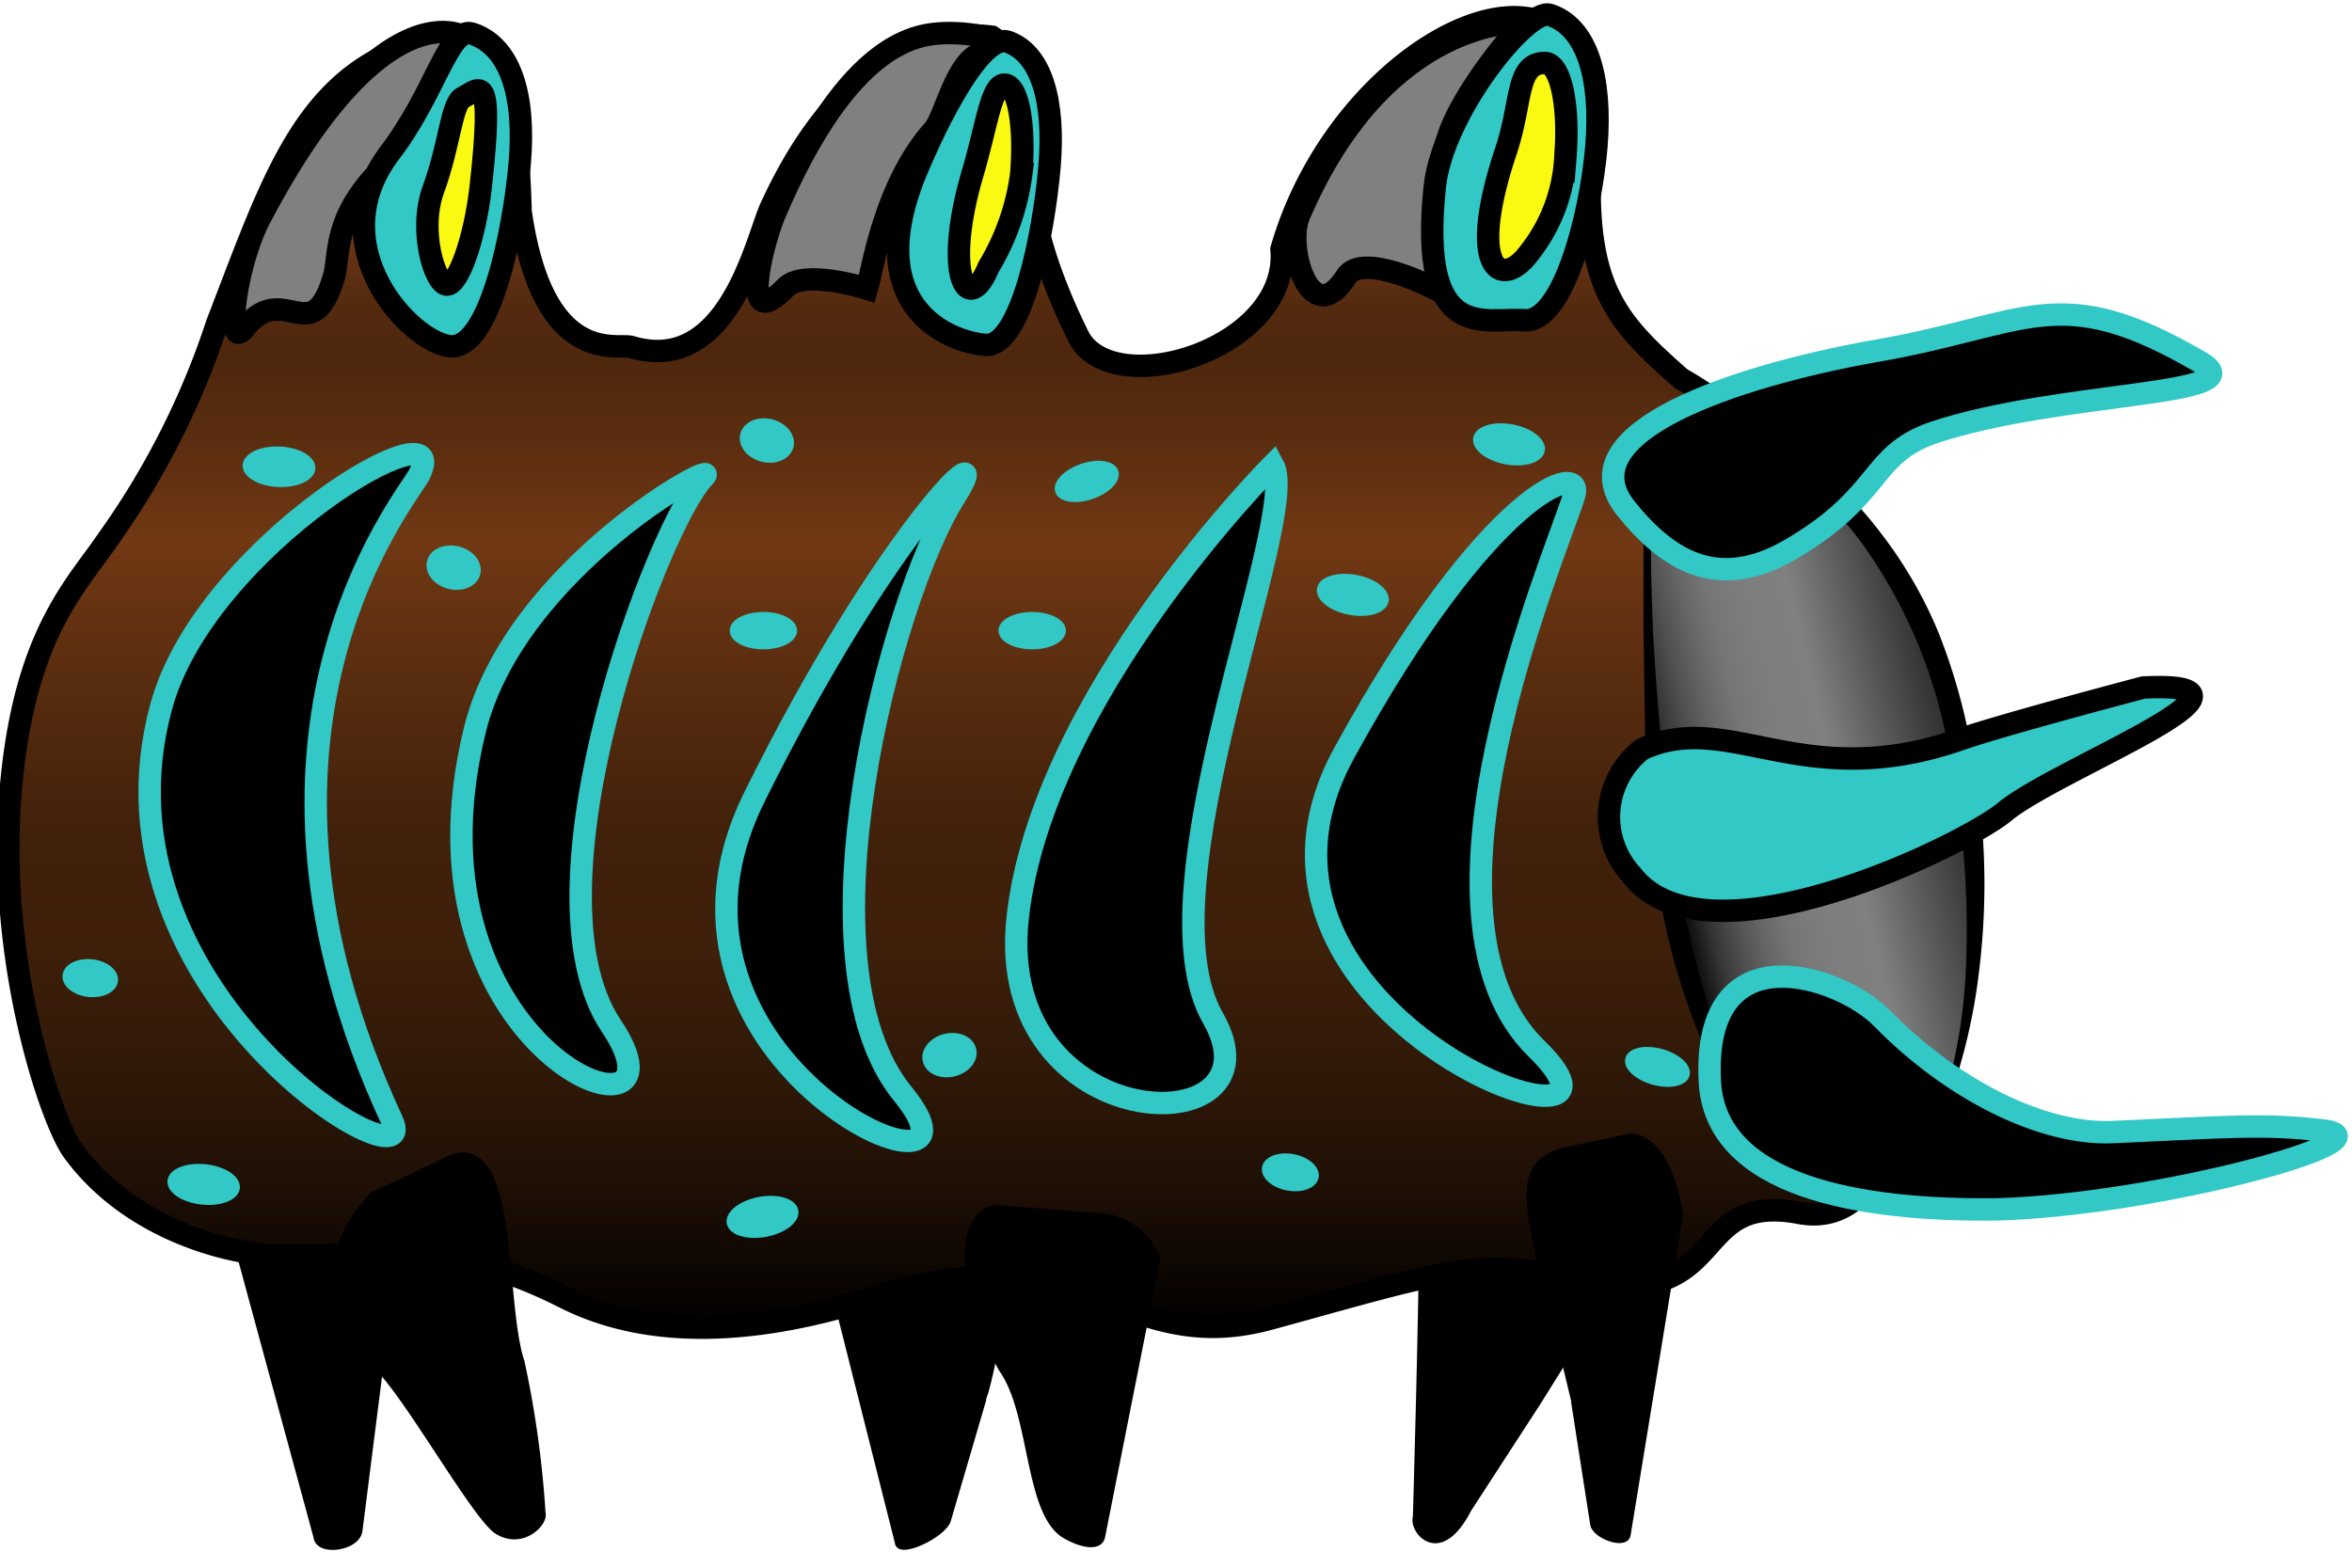<svg xmlns="http://www.w3.org/2000/svg" xmlns:xlink="http://www.w3.org/1999/xlink" viewBox="0 0 105 70"><defs><style>.cls-1,.cls-2,.cls-3,.cls-4,.cls-5{stroke:#000;}.cls-1,.cls-2,.cls-3,.cls-4,.cls-5,.cls-6,.cls-8{stroke-miterlimit:10;}.cls-1,.cls-6{stroke-width:0.25px;}.cls-2{fill:url(#Новый_образец_градиентной_залив);}.cls-3{fill:gray;}.cls-4,.cls-6{fill:#31c8c5;}.cls-5{fill:#f9f912;}.cls-6,.cls-8{stroke:#31c8c5;}.cls-7{fill:url(#Безымянный_градиент_58);}</style><linearGradient id="Новый_образец_градиентной_залив" x1="42.53" y1="59.28" x2="42.53" y2="0.78" gradientUnits="userSpaceOnUse"><stop offset="0"/><stop offset="0.1" stop-color="#1d0e05"/><stop offset="0.2" stop-color="#311908"/><stop offset="0.29" stop-color="#3e1f0a"/><stop offset="0.38" stop-color="#42210b"/><stop offset="0.5" stop-color="#5a2d0f"/><stop offset="0.6" stop-color="#713813"/><stop offset="0.67" stop-color="#5d2e10"/><stop offset="0.74" stop-color="#4e270d"/><stop offset="0.78" stop-color="#542a0f"/><stop offset="0.82" stop-color="#653314"/><stop offset="0.87" stop-color="#82411d"/><stop offset="0.91" stop-color="#984c24"/></linearGradient><linearGradient id="Безымянный_градиент_58" x1="73.99" y1="37.3" x2="91.53" y2="33.1" gradientTransform="matrix(1, 0, 0, 1, -0.02, 0.01)" gradientUnits="userSpaceOnUse"><stop offset="0"/><stop offset="0.03" stop-color="#151515"/><stop offset="0.08" stop-color="#363636"/><stop offset="0.14" stop-color="#515151"/><stop offset="0.2" stop-color="#666"/><stop offset="0.26" stop-color="#757575"/><stop offset="0.34" stop-color="#7d7d7d"/><stop offset="0.46" stop-color="gray"/><stop offset="0.48" stop-color="#7c7c7c"/><stop offset="0.72" stop-color="#3a3a3a"/><stop offset="0.9" stop-color="#101010"/><stop offset="0.99"/></linearGradient></defs><title>1</title><g id="Слой_5" data-name="Слой 5"><path class="cls-1" d="M65.57,67.39l3.05-4.7.22-.35c2.21-3.55,3.32-5.08,2.53-7.42l-2.9-2c-.3-.06-5-5.63-5,2.35,0,3.19-.27,12.46-.27,12.46C63,68.33,64.26,69.94,65.57,67.39Z"/><path class="cls-1" d="M42.33,67.87l1.57-5.36c0-.13.08-.26.11-.39,1.1-4,.68-7.87.29-7.83l-3.94.46c-.32,0-3.29,1.9-3.29,2.21l3,11.9C40.1,69.52,42.16,68.52,42.33,67.87Z"/><path class="cls-1" d="M16.06,68.32l1-7.89c0-.16,0-.33.06-.49.57-5-.34-9.69-.73-9.6l-3.86,1c-.31.08-.57,1.07-2.41,2.57l4,14.72C14.2,69.39,16,69.13,16.06,68.32Z"/><path class="cls-2" d="M80.33,54.16C75,53.16,77.62,59,69.51,57c-3.62-.87-5.91,0-12.8,1.88-6.69,1.84-8.3-4-17.72-.94-5.9,1.89-10.44,1.69-13.78,0-5.35-2.71-8.26-1.81-12.79-1.89-1.84,0-6.5-1-9.17-4.67-1-1.41-3.39-8.49-2.78-16,.59-7.15,3-9.27,4.47-11.47a35.73,35.73,0,0,0,4.75-9.46c2.2-5.68,3.53-9.95,7.39-11.91C20.86,1.28,23,.19,23.24,9.43c1,7,4.34,5.88,4.93,6.06,4.33,1.3,5.56-4.69,6.24-6.22,3.09-6.74,7.19-8,9.87-7.63,3.64,2.45-.63,4.27,3.85,13.36,1.48,3,9.47.61,9.08-3.87,2.83-9.85,14.57-15,13.84-4.8-.46,6.39,1,7.94,4,10.58,2.79,1.56,5.62,4.45,6.3,6.09,1.16,2.8,5.9,10.39,1.6,14.79-2.75,2.82-1,4.82.37,6.93C85.66,48.39,84.38,54.93,80.33,54.16Z"/><path class="cls-3" d="M20.6,1.59s-3.67-2-9,8.16c-1.12,2.15-1.54,6-.7,4.92,1.77-2.24,3,1.06,4-2.29.28-.92-.05-2.49,1.87-4.56A66.38,66.38,0,0,0,20.6,1.59Z"/><path class="cls-3" d="M42.16,1.48c-1.08.05-4.22.17-7.59,8.11C34,11,33,15,35.07,12.84c.82-.85,3.63.05,3.63.05.27-.92.8-4.66,3-7.11.47-.51,1-3.14,2.13-3.41C45.74,1.92,43.56,1.42,42.16,1.48Z"/><path class="cls-3" d="M68,1S61.87.61,58,9.61c-.62,1.42.51,5.25,2.1,2.74.71-1.12,3.84.49,3.84.49.87-3.4.24-5.21.66-6.58C65.27,4,68,1,68,1Z"/><path class="cls-4" d="M23.2,7.31c-.27,3.08-1.35,8.31-3.1,8.15S14.23,11,17.42,6.8c2-2.6,2.61-5.63,3.65-5.3C22.77,2.05,23.47,4.23,23.2,7.31Z"/><path class="cls-5" d="M19.35,8.45c.75-2.06.8-3.84,1.32-4.1.73-.36,1.39-1.38.79,4-.26,2.3-1,4.4-1.52,4.36S18.67,10.3,19.35,8.45Z"/><path class="cls-4" d="M46.85,7.48c-.26,3-1.27,8.06-2.87,7.92s-5.67-1.68-3-7.93c1.35-3.17,3-5.92,4-5.61C46.48,2.38,47.11,4.49,46.85,7.48Z"/><path class="cls-5" d="M43.41,7.78c.63-2.12.84-4,1.43-4s.94,1.72.75,4a10.78,10.78,0,0,1-1.46,4.15C43.17,14.24,42.12,12.17,43.41,7.78Z"/><path class="cls-4" d="M71.27,6.52c-.26,3.12-1.5,7.92-3.22,7.78s-4.73,1.12-4-5.94c.33-3.3,4.11-8,5.13-7.7C70.82,1.19,71.52,3.4,71.27,6.52Z"/><path class="cls-5" d="M67.23,6.74c.74-2.2.43-3.91,1.73-3.93.72,0,1.11,1.91.92,4.25a7.5,7.5,0,0,1-1.61,4.23C67,13,65.47,12,67.23,6.74Z"/><ellipse class="cls-6" cx="12.45" cy="20.84" rx="0.78" ry="1.5" transform="translate(-8.93 32.33) rotate(-87.39)"/><ellipse class="cls-6" cx="34.23" cy="19.67" rx="0.85" ry="1.1" transform="translate(6.75 48.01) rotate(-75.76)"/><ellipse class="cls-6" cx="20.25" cy="25.35" rx="0.85" ry="1.1" transform="translate(-9.3 38.74) rotate(-75.76)"/><ellipse class="cls-6" cx="34.08" cy="28.16" rx="1.38" ry="0.71"/><ellipse class="cls-6" cx="46.08" cy="28.16" rx="1.38" ry="0.71"/><ellipse class="cls-6" cx="48.52" cy="21.49" rx="1.36" ry="0.7" transform="translate(-4.36 17.02) rotate(-19.05)"/><ellipse class="cls-6" cx="60.39" cy="26.56" rx="0.78" ry="1.5" transform="translate(23.14 81.01) rotate(-79.36)"/><ellipse class="cls-6" cx="67.36" cy="19.84" rx="0.78" ry="1.5" transform="translate(35.43 82.38) rotate(-79.36)"/><ellipse class="cls-6" cx="74" cy="47.65" rx="0.7" ry="1.36" transform="translate(8.21 106.11) rotate(-74.41)"/><ellipse class="cls-6" cx="57.6" cy="52.35" rx="0.7" ry="1.16" transform="translate(-4.48 99.29) rotate(-79.36)"/><ellipse class="cls-6" cx="34.04" cy="54.34" rx="1.5" ry="0.78" transform="translate(-9.43 7.2) rotate(-10.62)"/><ellipse class="cls-6" cx="9.1" cy="52.89" rx="0.78" ry="1.5" transform="translate(-44.47 56.24) rotate(-83.82)"/><ellipse class="cls-6" cx="4.03" cy="43.67" rx="0.72" ry="1.12" transform="translate(-39.82 42.98) rotate(-83.82)"/><ellipse class="cls-6" cx="42.39" cy="47.12" rx="1.1" ry="0.85" transform="translate(-9.98 11.41) rotate(-13.74)"/><path class="cls-7" d="M84.54,52.72C80.8,55.33,75.45,49.8,74,36.16c-.35-3.31-1-16.22,0-16.9C76.5,17.47,84.26,21.51,86.87,31,89.56,40.71,87.57,50.61,84.54,52.72Z"/><path d="M84.57,52.76a3.32,3.32,0,0,1-2.44.6,4.78,4.78,0,0,1-2.31-1.1,12.79,12.79,0,0,1-3.09-4.09,30.26,30.26,0,0,1-2.88-9.82c-.12-.85-.21-1.69-.29-2.55s-.08-1.7-.11-2.55l-.08-5.09,0-2.55c0-.85,0-1.7,0-2.55s0-1.7.09-2.56a3.25,3.25,0,0,1,.33-1.36,2.42,2.42,0,0,1,1.34-.57,8,8,0,0,1,5,1.58,16.07,16.07,0,0,1,3.78,3.58,19.4,19.4,0,0,1,2.62,4.49,26.59,26.59,0,0,1,1.44,5,31.83,31.83,0,0,1,.37,10.24,25.82,25.82,0,0,1-1.11,5,14.41,14.41,0,0,1-1,2.36A5.69,5.69,0,0,1,84.57,52.76Zm0-.08a8.18,8.18,0,0,0,2.42-4.32,24,24,0,0,0,.77-5,40.18,40.18,0,0,0-.08-5,41.71,41.71,0,0,0-.71-5,22.41,22.41,0,0,0-3.83-9.08,16.13,16.13,0,0,0-3.48-3.47,7.71,7.71,0,0,0-4.45-1.68,2.52,2.52,0,0,0-.56.1l-.26.1-.18.11a3.18,3.18,0,0,0-.29,1.09,20.88,20.88,0,0,0-.19,2.51c-.06,1.69,0,3.38.06,5.07.18,3.38.5,6.77,1,10.09a42,42,0,0,0,2.51,9.71A12.49,12.49,0,0,0,80,52.09a4.48,4.48,0,0,0,2.18,1.15A3.24,3.24,0,0,0,84.52,52.68Z"/><path class="cls-4" d="M95.68,30.7S89.42,32.35,87.56,33c-7.13,2.49-10.37-1.35-14.26.46a3.83,3.83,0,0,0-.44,5.63c3.35,4.3,14.9-1.39,16.63-2.84C91.81,34.32,102.32,30.37,95.68,30.7Z"/><path class="cls-8" d="M103.73,50.48c-2.66-.32-4.26-.16-9.43.07-3.11.13-7.16-1.88-10.3-5.1-1.8-1.84-8-4-7.67,2.81C76.55,53,83.08,54.08,89.18,54,96.42,53.78,106.91,50.86,103.73,50.48Z"/><path class="cls-8" d="M98.25,16.18c2.59,1.52-6.3,1.26-11.94,3.14-2.87,1-2.22,2.78-6.37,5.21-3.2,1.87-5.44.55-7.35-1.82-2.76-3.43,5-5.92,10.92-7C90.58,14.53,91.81,12.42,98.25,16.18Z"/><path class="cls-1" d="M22.21,68.39c-.94-.56-3.84-5.73-5.25-7.21-3.9-4.08-1-7-.35-7.81l3.61-1.71c2.86-.88,2.17,6.46,3.07,9.14a45.29,45.29,0,0,1,.94,6.76C24.36,68,23.34,69.07,22.21,68.39Z"/><path class="cls-1" d="M49.21,68.62l2.46-12.41a2.91,2.91,0,0,0-2.53-1.91l-4.77-.37c-2.48.72-.34,6.18.41,7.31,1.34,2,1.08,6.38,2.78,7.34C48.42,69.07,49.12,69.09,49.21,68.62Z"/><path class="cls-1" d="M72.67,68.54,75,54.3c0-.27-.45-3.38-2.15-3.57l-3.14.66c-2.45.78-1.42,2.82.56,11.17,0,0,0,0,0,.08l.85,5.45C71.24,68.6,72.57,69.08,72.67,68.54Z"/><path class="cls-8" d="M70.27,22.14c-.94,2.94-7.74,18.78-1.67,24.69S53.53,45.46,60,33.64,70.79,20.51,70.27,22.14Z"/><path class="cls-8" d="M42.61,22.21c-2.84,4.49-7.14,20.73-2.31,26.63s-12.54-1.26-6.63-13.23S44.77,18.81,42.61,22.21Z"/><path class="cls-8" d="M56.83,20.75c1.29,2.34-6,18.92-2.68,24.71S44.36,50.9,45.43,41,56.83,20.75,56.83,20.75Z"/><path class="cls-8" d="M31.43,21.3c-2,2-8.24,18.4-4.14,24.51s-9.67,1.36-6.09-13.22C23,25.31,32.43,20.28,31.43,21.3Z"/><path class="cls-8" d="M18.7,21.22c-.51,1-9.29,11.43-1.19,28.83C19,53.32,3.71,44.34,7.2,31.54,9.18,24.3,20.47,17.79,18.7,21.22Z"/></g></svg>